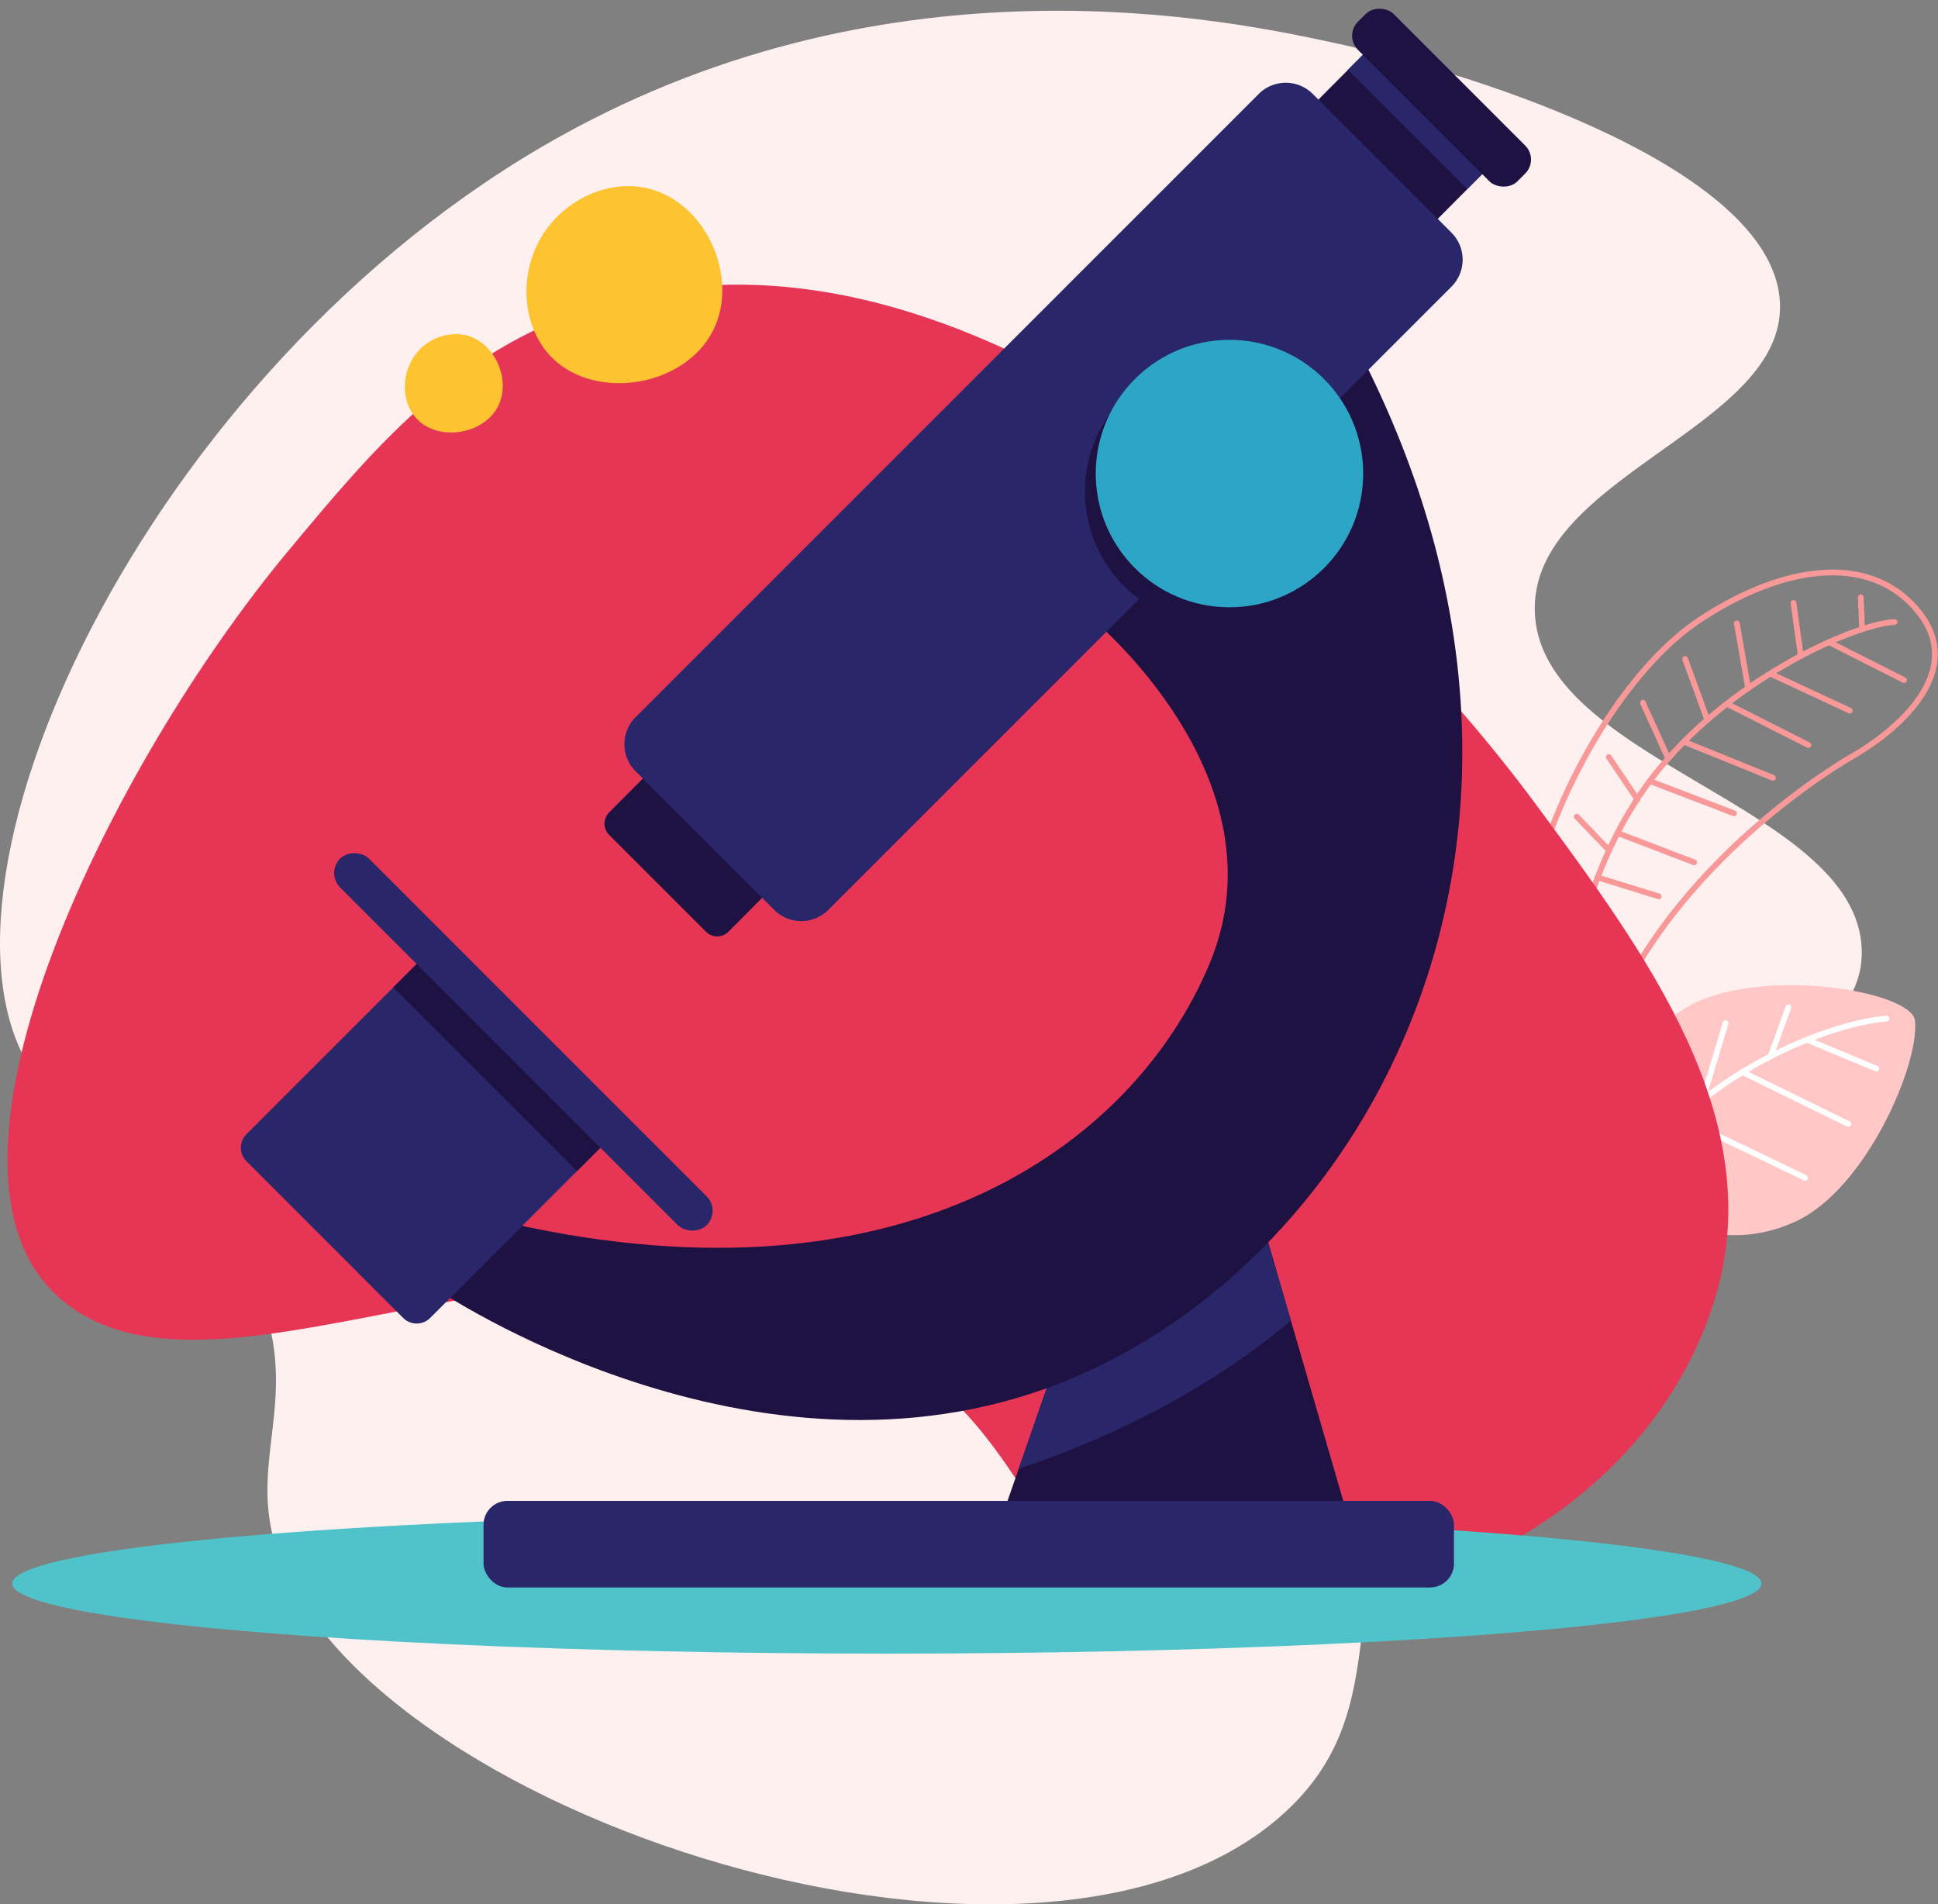 <svg xmlns="http://www.w3.org/2000/svg" width="336.535" height="330.672" viewBox="0 0 336.535 330.672"><rect x="0" y="0" width="336.535" height="330.672" fill="#808080" stroke="none"/><g transform="translate(-241.332 -1227.459)"><path d="M338.608,1251.609c-72.38,40.293-114.446,132.547-90.557,163.946,9.8,12.886,29.026,14.914,37.925,36.024,7.239,17.169-.131,27.72,2.323,41.17,8.666,47.51,132.584,90.066,176.249,49.8,22.744-20.975,3.7-45.963,31.229-85.168,28.57-40.689,69.55-42.921,68.845-64.586-.818-25.141-56.339-32.644-56.779-58.909-.391-23.372,43.333-31.637,42.584-53.231-.793-22.892-50.837-39.619-78.071-45.423C454.739,1231.476,396.912,1219.152,338.608,1251.609Z" transform="translate(0 -0.471)" fill="#fff0f0"/><g transform="translate(505.581 1326.86)"><path d="M574.589,1446.769a102.331,102.331,0,0,1-2.059-29.544c1.333-19.9,15.548-47.189,30.9-57.2s30.012-11.1,37.9-1.065S638.107,1379,629.82,1383.8s-44.074,28.53-47.366,65.822" transform="translate(-572.281 -1351.95)" fill="none" stroke="#f99898" stroke-linecap="round" stroke-linejoin="round" stroke-width="1"/><path d="M638.634,1362.723c-7.082.341-29.085,10.116-42.032,26.979-18.6,24.22-16.263,60.824-16.263,60.824" transform="translate(-573.886 -1354.121)" fill="none" stroke="#f99898" stroke-linecap="round" stroke-linejoin="round" stroke-width="1"/><line x1="12.918" y1="6.537" transform="translate(53.474 12.155)" fill="none" stroke="#f99898" stroke-linecap="round" stroke-linejoin="round" stroke-width="1"/><line x1="13.637" y1="6.349" transform="translate(43.333 17.644)" fill="none" stroke="#f99898" stroke-linecap="round" stroke-linejoin="round" stroke-width="1"/><line x1="13.897" y1="7.028" transform="translate(35.889 22.942)" fill="none" stroke="#f99898" stroke-linecap="round" stroke-linejoin="round" stroke-width="1"/><line x2="15.478" y2="6.269" transform="translate(28.152 29.391)" fill="none" stroke="#f99898" stroke-linecap="round" stroke-linejoin="round" stroke-width="1"/><line x2="14.631" y2="5.6" transform="translate(22.232 36.223)" fill="none" stroke="#f99898" stroke-linecap="round" stroke-linejoin="round" stroke-width="1"/><line x2="13.163" y2="5.038" transform="translate(16.789 45.303)" fill="none" stroke="#f99898" stroke-linecap="round" stroke-linejoin="round" stroke-width="1"/><line x2="10.658" y2="3.298" transform="translate(13.145 52.948)" fill="none" stroke="#f99898" stroke-linecap="round" stroke-linejoin="round" stroke-width="1"/><line x2="8.611" y2="1.596" transform="translate(9.98 63.095)" fill="none" stroke="#f99898" stroke-linecap="round" stroke-linejoin="round" stroke-width="1"/><line x2="7.553" y2="0.571" transform="translate(8.151 71.663)" fill="none" stroke="#f99898" stroke-linecap="round" stroke-linejoin="round" stroke-width="1"/><line x1="6.046" y1="5.436" transform="translate(2.818 62.469)" fill="none" stroke="#f99898" stroke-linecap="round" stroke-linejoin="round" stroke-width="1"/><line x1="6.264" y1="5.725" transform="translate(5.345 51.727)" fill="none" stroke="#f99898" stroke-linecap="round" stroke-linejoin="round" stroke-width="1"/><line x1="5.583" y1="5.815" transform="translate(9.56 42.406)" fill="none" stroke="#f99898" stroke-linecap="round" stroke-linejoin="round" stroke-width="1"/><line x1="4.965" y1="7.355" transform="translate(15.126 32.061)" fill="none" stroke="#f99898" stroke-linecap="round" stroke-linejoin="round" stroke-width="1"/><line x1="1.267" y1="9.202" transform="translate(47.192 5.299)" fill="none" stroke="#f99898" stroke-linecap="round" stroke-linejoin="round" stroke-width="1"/><line x1="1.959" y1="11.236" transform="translate(37.354 8.853)" fill="none" stroke="#f99898" stroke-linecap="round" stroke-linejoin="round" stroke-width="1"/><line x1="3.852" y1="10.558" transform="translate(28.377 15.027)" fill="none" stroke="#f99898" stroke-linecap="round" stroke-linejoin="round" stroke-width="1"/><line x1="4.397" y1="9.668" transform="translate(21.036 22.621)" fill="none" stroke="#f99898" stroke-linecap="round" stroke-linejoin="round" stroke-width="1"/><line x1="0.217" y1="5.534" transform="translate(58.883 4.322)" fill="none" stroke="#f99898" stroke-linecap="round" stroke-linejoin="round" stroke-width="1"/></g><g transform="translate(520.487 1398.523)"><path d="M596.355,1480.589c5.349,1.942,15.094,7.763,27.286,2.13s21.523-27.358,20.69-34.865c-.583-5.245-27.637-9.672-39.964-2.115S585.721,1471.026,596.355,1480.589Z" transform="translate(-590.949 -1441.702)" fill="#ffc7c6"/><path d="M640.434,1448.973c-11.174.885-35.275,11.155-44.269,28.467" transform="translate(-592 -1443.167)" fill="none" stroke="#fff" stroke-linecap="round" stroke-miterlimit="10" stroke-width="1"/><line x1="12.058" y1="5.028" transform="translate(34.628 9.472)" fill="none" stroke="#fff" stroke-linecap="round" stroke-miterlimit="10" stroke-width="1"/><line x1="3.097" y2="8.531" transform="translate(28.317 3.82)" fill="none" stroke="#fff" stroke-linecap="round" stroke-miterlimit="10" stroke-width="1"/><line x1="18.378" y1="9" transform="translate(23.415 15.096)" fill="none" stroke="#fff" stroke-linecap="round" stroke-miterlimit="10" stroke-width="1"/><line x1="3.92" y2="13.077" transform="translate(16.575 6.606)" fill="none" stroke="#fff" stroke-linecap="round" stroke-miterlimit="10" stroke-width="1"/><line x1="21.519" y1="10.319" transform="translate(12.792 23.129)" fill="none" stroke="#fff" stroke-linecap="round" stroke-miterlimit="10" stroke-width="1"/></g><path d="M539.4,1465.624c-13.5,43.588-67.473,61.776-99.246,50.488-21.305-7.57-19.033-23.56-40.318-39.284C347.953,1438.5,278.378,1492.1,250.7,1464.077c-23.144-23.435,10.11-91.342,41.022-128.484,14.765-17.741,28.679-34.46,52.5-42.225,65.012-21.195,135.031,46.742,164.223,86.343C527.56,1405.644,549.044,1434.5,539.4,1465.624Z" transform="translate(-0.329 -12.476)" fill="#e73555"/><path d="M358.44,1276.717c3.823-6.341,11.624-10.168,18.756-8.312,9.954,2.591,15.556,15.463,11.083,24.51-4.871,9.851-20.3,12.366-27.921,4.9C355.068,1292.637,354.37,1283.467,358.44,1276.717Z" transform="translate(-23.074 -8.158)" fill="#fdc331"/><path d="M330.685,1304.468a8.765,8.765,0,0,1,9.377-4.156c4.978,1.3,7.779,7.731,5.542,12.255-2.435,4.927-10.149,6.183-13.96,2.451C329,1312.428,328.65,1307.843,330.685,1304.468Z" transform="translate(-17.744 -14.635)" fill="#fdc331"/><g transform="translate(243.443 1227.459)"><ellipse cx="151.88" cy="12.165" rx="151.88" ry="12.165" transform="translate(0 262.809)" fill="#4fc3c9"/><g transform="translate(39.718 0)"><g transform="translate(42.136 211.073)"><path d="M474.094,1501.541l-14.6,42.019h59.712l-15.039-51.75Z" transform="translate(-369.267 -1491.81)" fill="#1e1242"/><path d="M510.149,1510.035l-5.3-18.225-26.916,8.708q-2.019,2-4.186,3.972l-10.871,31.295C475.19,1531.7,493.764,1523.858,510.149,1510.035Z" transform="translate(-369.949 -1491.81)" fill="#292669"/><rect width="168.519" height="15.038" rx="4.155" transform="translate(0 49.538)" fill="#292669"/></g><g transform="translate(0 33.612)"><path d="M449.9,1343.195s34.091,27.836,20.643,60.05-54.42,61.3-124.478,44.412l-9.7,12.2s54.734,37.219,108.215,16.264,94.766-95.391,52.23-178.585S449.9,1343.195,449.9,1343.195Z" transform="translate(-302.315 -1269.556)" fill="#1e1242"/><g transform="translate(0 112.978)"><g transform="translate(0 18.732)"><path d="M326.592,1498.035a3.318,3.318,0,0,1-4.692,0l-27.21-27.211a3.317,3.317,0,0,1,0-4.691l30.65-30.651a3.317,3.317,0,0,1,4.692,0l27.21,27.21a3.319,3.319,0,0,1,0,4.692Z" transform="translate(-293.719 -1434.511)" fill="#292669"/><path d="M358.761,1472.545l5.161-5.16a3.319,3.319,0,0,0,0-4.692l-27.21-27.21a3.317,3.317,0,0,0-4.692,0l-5.16,5.16Z" transform="translate(-300.399 -1434.511)" fill="#1e1242"/></g><rect width="7.077" height="90.009" rx="3.538" transform="translate(14.733 5.004) rotate(-45)" fill="#292669"/></g></g><g transform="translate(63.141)"><path d="M394.318,1390.861a2.746,2.746,0,0,1-3.885,0L373.6,1374.03a2.746,2.746,0,0,1,0-3.884l133.227-133.89a2.746,2.746,0,0,1,3.885,0l16.831,16.831a2.746,2.746,0,0,1,0,3.884Z" transform="translate(-372.798 -1229.07)" fill="#1e1242"/><path d="M555.214,1261.891l4.92-4.92a2.746,2.746,0,0,0,0-3.884L543.3,1236.256a2.746,2.746,0,0,0-3.885,0l-4.92,4.919Z" transform="translate(-405.387 -1229.07)" fill="#292669"/><rect width="8.789" height="39.184" rx="3.44" transform="matrix(0.707, -0.707, 0.707, 0.707, 128.399, 6.215)" fill="#1e1242"/><path d="M412.531,1389.084a6.634,6.634,0,0,1-9.383,0L379.066,1365a6.635,6.635,0,0,1,0-9.383L487.28,1247.4a6.633,6.633,0,0,1,9.383,0l24.082,24.082a6.635,6.635,0,0,1,0,9.383Z" transform="translate(-373.669 -1231.087)" fill="#292669"/><g transform="translate(83.43 59.01)"><circle cx="23.221" cy="23.221" r="23.221" transform="translate(0 3.127)" fill="#1e1242"/><circle cx="23.221" cy="23.221" r="23.221" transform="translate(1.877)" fill="#2ca5c6"/></g></g></g></g></g></svg>